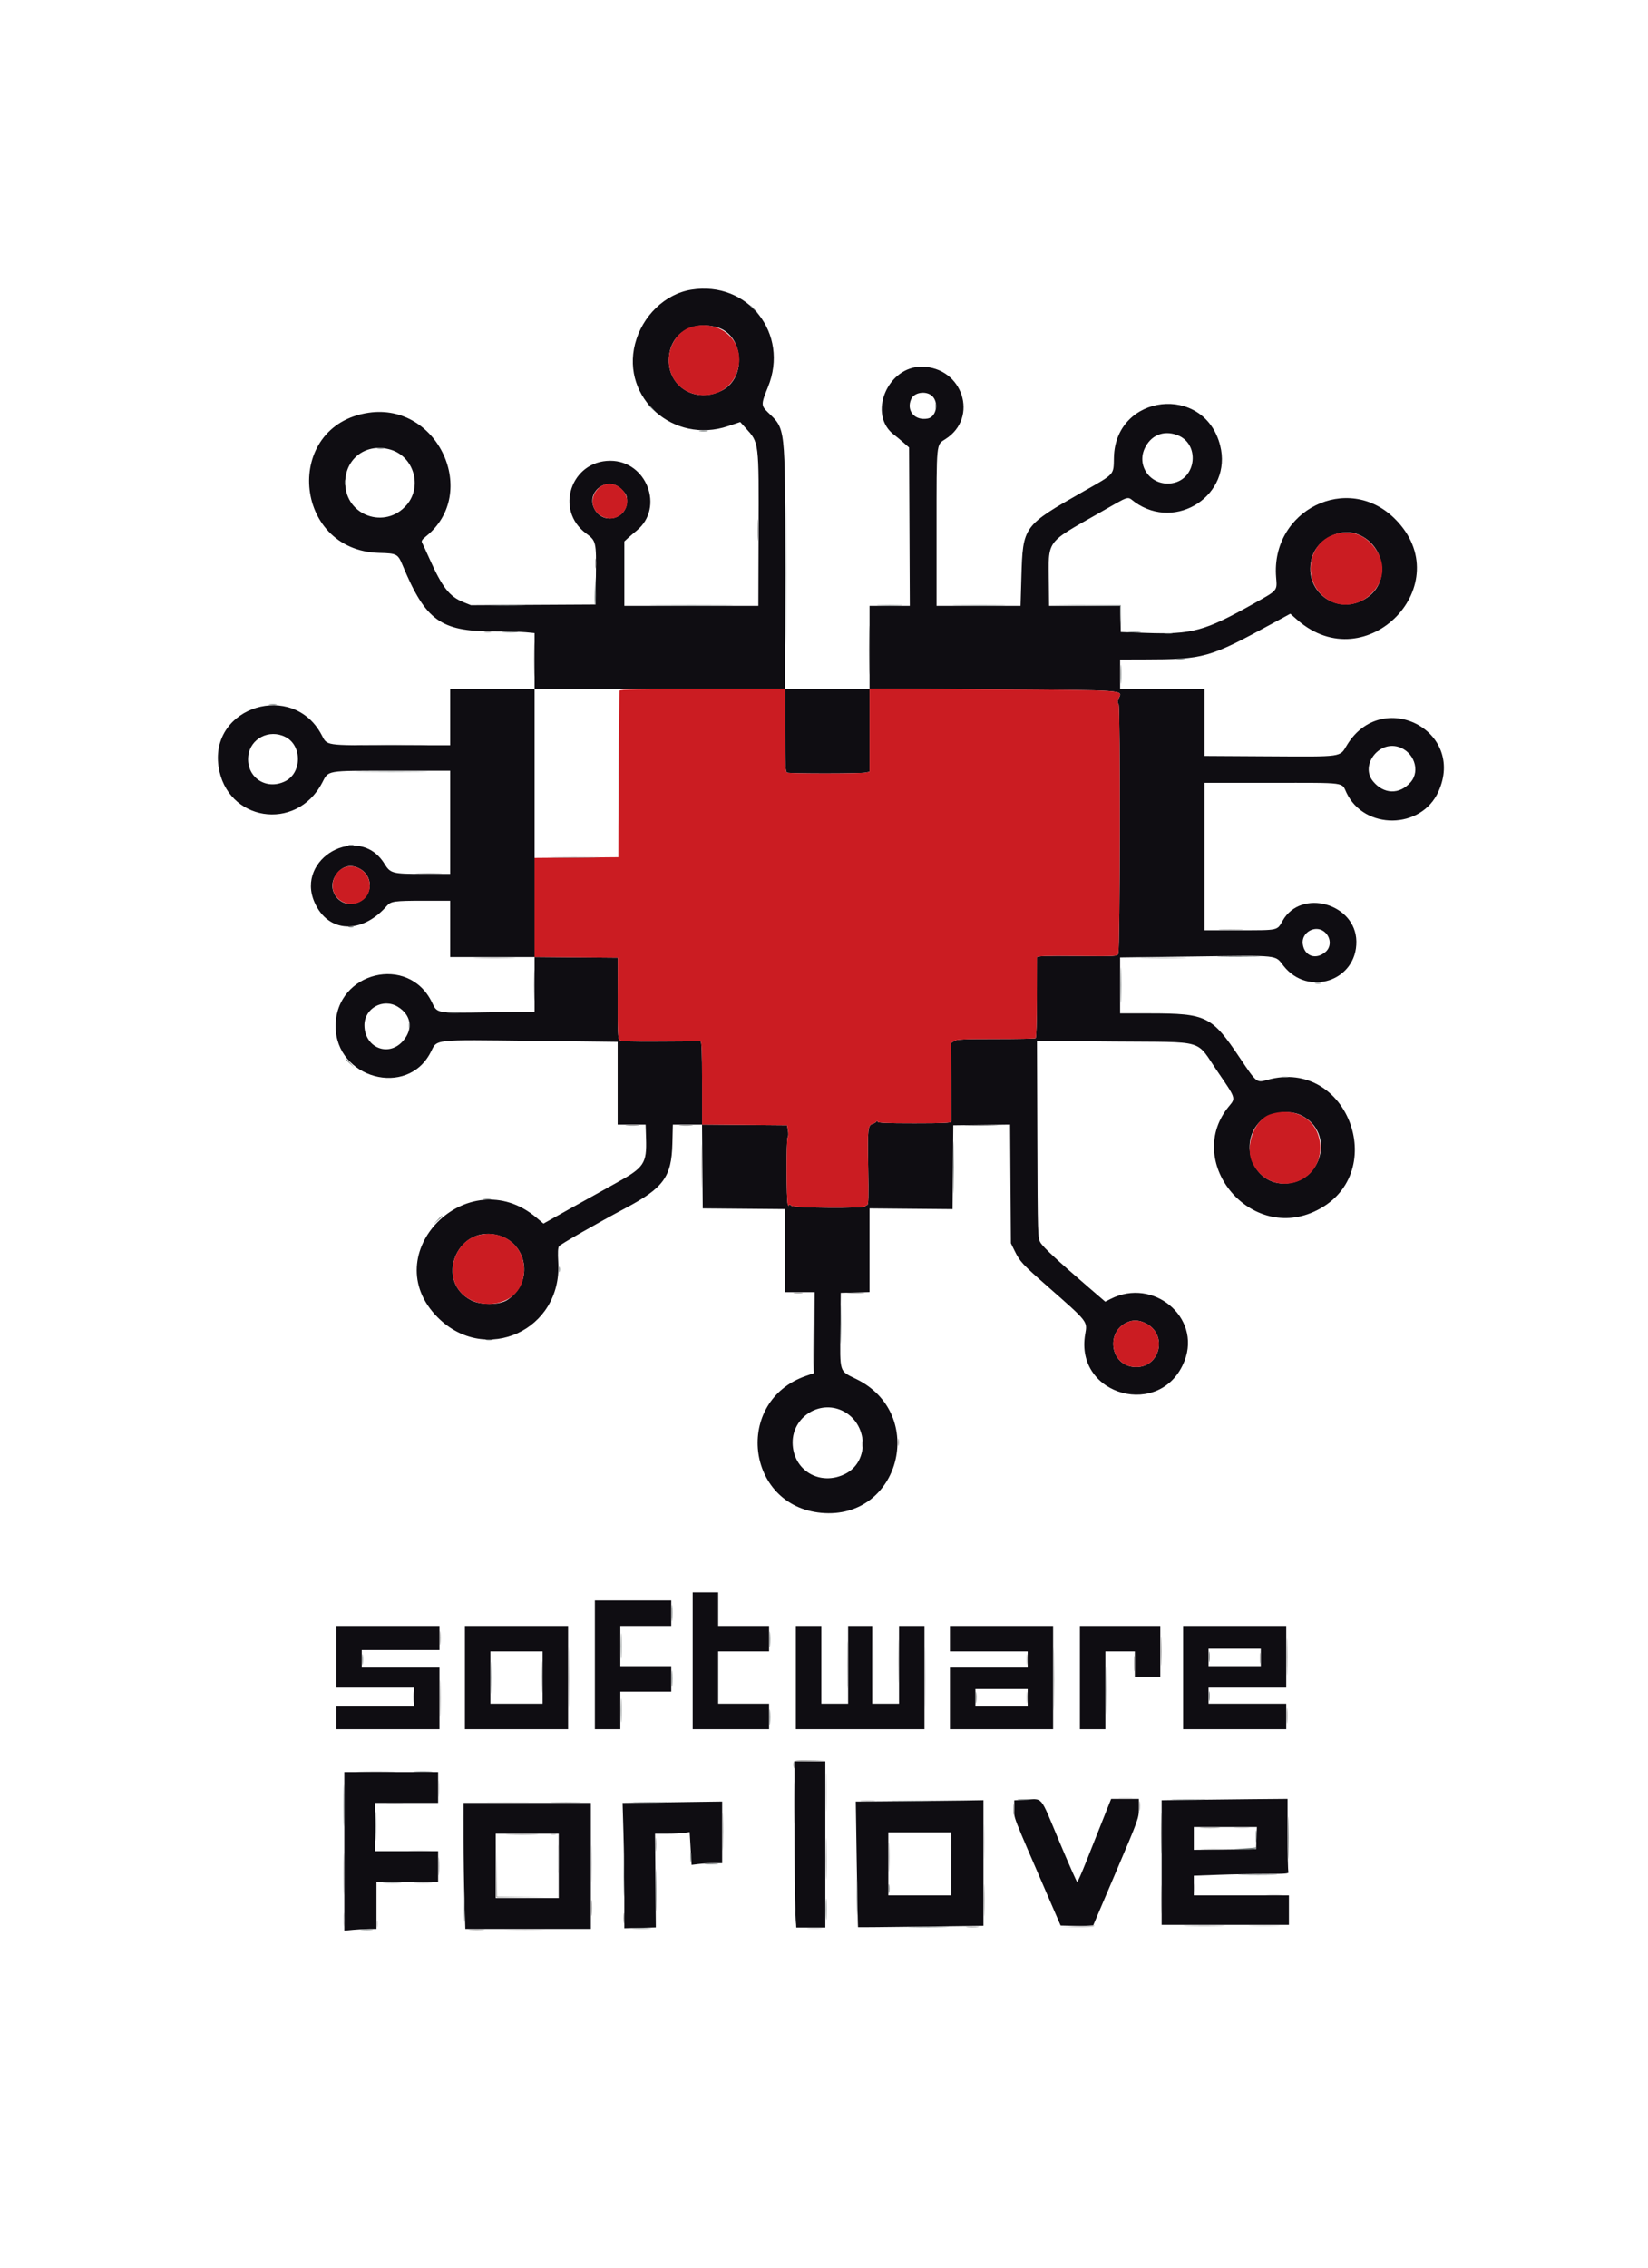 <svg id="svg" version="1.1" xmlns="http://www.w3.org/2000/svg" xmlns:xlink="http://www.w3.org/1999/xlink" width="400" height="550.244" viewBox="0, 0, 400,550.244"><g id="svgg"><path id="path0" d="M167.805 70.281 C 161.424 71.303,155.878 76.645,154.138 83.446 C 150.783 96.564,163.519 107.822,176.700 103.390 L 179.675 102.390 180.941 103.797 C 184.271 107.494,184.192 106.856,184.120 129.512 L 184.065 146.992 167.805 146.992 L 151.545 146.992 151.545 139.172 L 151.545 131.353 152.323 130.636 C 152.750 130.241,153.765 129.368,154.577 128.696 C 161.302 123.126,156.974 111.789,148.123 111.789 C 138.570 111.789,134.589 123.752,142.257 129.417 C 144.694 131.217,144.742 131.424,144.641 139.594 L 144.553 146.665 129.431 146.747 L 114.309 146.829 112.448 146.078 C 109.086 144.719,107.338 142.483,104.269 135.610 C 103.430 133.732,102.611 131.956,102.450 131.664 C 102.223 131.254,102.442 130.902,103.404 130.129 C 116.467 119.631,106.270 97.661,89.482 100.134 C 68.693 103.197,70.999 133.618,92.060 134.143 C 96.308 134.248,96.576 134.390,97.717 137.135 C 103.270 150.496,106.923 153.168,119.638 153.173 C 122.788 153.174,126.354 153.269,127.561 153.383 L 129.756 153.590 129.756 160.372 L 129.756 167.154 119.512 167.154 L 109.268 167.154 109.268 173.984 L 109.268 180.813 94.775 180.813 C 78.541 180.813,79.487 180.959,78.030 178.226 C 71.095 165.214,50.981 171.379,53.036 185.888 C 54.924 199.221,71.865 201.953,78.176 189.943 C 79.812 186.830,78.879 186.992,95.143 186.992 L 109.268 186.992 109.268 199.512 L 109.268 212.033 102.683 212.031 C 95.243 212.030,94.760 211.902,93.304 209.546 C 87.150 199.587,71.601 208.199,76.350 218.935 C 79.647 226.388,87.847 226.755,93.949 219.723 C 94.863 218.669,95.833 218.537,102.623 218.537 L 109.268 218.537 109.268 225.366 L 109.268 232.195 119.512 232.195 L 129.756 232.195 129.756 238.813 L 129.756 245.431 118.646 245.607 C 105.754 245.811,106.132 245.876,104.864 243.222 C 99.216 231.406,81.463 235.751,81.463 248.949 C 81.463 261.646,98.911 266.410,104.556 255.254 C 106.166 252.073,104.735 252.232,129.289 252.519 L 149.919 252.761 149.919 262.803 L 149.919 272.846 153.312 272.846 L 156.705 272.846 156.808 276.169 C 156.999 282.352,156.384 283.250,149.287 287.156 C 146.683 288.588,141.708 291.357,138.231 293.308 L 131.910 296.856 130.264 295.460 C 113.573 281.309,90.830 304.283,106.296 319.672 C 117.884 331.203,136.439 322.713,135.502 306.308 C 135.361 303.835,135.417 302.711,135.701 302.331 C 136.062 301.849,145.033 296.716,151.870 293.079 C 161.060 288.192,163.002 285.517,163.199 277.480 L 163.313 272.846 166.855 272.846 L 170.397 272.846 170.483 283.008 L 170.569 293.171 180.569 293.257 L 190.569 293.343 190.569 303.419 L 190.569 313.496 194.151 313.496 L 197.733 313.496 197.647 323.319 L 197.561 333.142 195.610 333.818 C 178.081 339.894,180.940 365.325,199.344 367.036 C 218.397 368.807,225.152 343.077,207.865 334.585 C 203.635 332.507,203.873 333.249,203.979 322.486 L 204.065 313.659 207.561 313.566 L 211.057 313.474 211.057 303.322 L 211.057 293.171 221.133 293.261 L 231.210 293.351 231.296 283.180 L 231.382 273.008 238.274 272.920 L 245.166 272.833 245.266 287.229 L 245.366 301.626 246.287 303.503 C 247.557 306.090,248.130 306.707,254.278 312.113 C 264.158 320.800,263.949 320.535,263.399 323.693 C 260.778 338.745,282.013 344.399,287.521 330.116 C 291.580 319.589,279.918 309.855,269.572 315.133 L 268.264 315.800 264.132 312.245 C 256.608 305.770,253.215 302.614,252.538 301.463 C 251.883 300.347,251.868 299.871,251.780 276.423 L 251.691 252.520 270.480 252.683 C 293.098 252.879,290.051 251.991,295.528 259.982 C 299.986 266.486,299.957 266.398,298.351 268.321 C 287.306 281.541,303.000 301.148,318.895 293.987 C 337.749 285.492,327.458 256.417,307.573 261.997 C 304.993 262.720,304.998 262.724,300.992 256.748 C 294.112 246.484,292.883 245.873,279.106 245.860 L 271.870 245.854 271.870 239.072 L 271.870 232.291 290.000 232.054 C 310.849 231.781,309.416 231.631,311.518 234.306 C 317.516 241.938,329.382 237.959,329.215 228.372 C 329.056 219.185,315.806 215.480,311.324 223.369 C 309.945 225.794,310.408 225.691,300.913 225.691 L 292.358 225.691 292.358 207.805 L 292.358 189.919 308.591 189.919 C 327.147 189.919,325.565 189.708,326.824 192.346 C 331.158 201.428,344.944 201.269,349.116 192.089 C 355.884 177.199,335.365 166.782,326.902 180.813 C 325.147 183.723,326.081 183.591,308.019 183.490 L 292.358 183.402 292.358 175.278 L 292.358 167.154 282.114 167.154 L 271.870 167.154 271.870 163.577 L 271.870 160.000 277.642 159.989 C 292.342 159.959,293.362 159.672,309.030 151.158 L 313.181 148.902 314.876 150.385 C 331.705 165.106,354.397 141.584,338.543 125.854 C 327.123 114.523,308.410 123.757,309.734 140.070 C 310.001 143.365,310.185 143.148,304.390 146.393 C 292.316 153.155,289.380 153.952,278.049 153.548 L 272.033 153.333 271.939 150.163 L 271.846 146.992 263.240 146.992 L 254.634 146.992 254.577 141.545 C 254.465 130.845,253.711 131.912,266.579 124.580 C 274.607 120.006,273.434 120.373,275.430 121.808 C 285.533 129.066,299.204 119.985,296.144 108.049 C 292.301 93.056,270.734 95.492,270.371 110.961 C 270.269 115.314,270.689 114.841,263.054 119.187 C 248.280 127.596,248.267 127.613,247.906 140.081 L 247.706 146.992 237.511 146.992 L 227.317 146.992 227.317 127.983 C 227.317 107.071,227.229 107.950,229.453 106.543 C 237.665 101.348,233.672 89.067,223.740 88.971 C 215.344 88.889,210.552 100.632,217.003 105.479 C 217.515 105.864,218.546 106.717,219.292 107.375 L 220.650 108.571 220.739 127.781 L 220.828 146.992 215.943 146.992 L 211.057 146.992 211.057 157.073 L 211.057 167.154 200.813 167.154 L 190.569 167.154 190.569 137.590 C 190.569 102.968,190.709 104.219,186.368 100.015 C 184.709 98.409,184.711 98.061,186.398 93.909 C 191.664 80.954,181.536 68.083,167.805 70.281 M174.109 79.420 C 180.523 81.315,181.300 91.638,175.261 94.727 C 168.147 98.365,160.812 92.821,162.602 85.158 C 163.739 80.287,168.689 77.819,174.109 79.420 M226.181 96.017 C 227.947 97.536,227.313 101.140,225.209 101.542 C 222.029 102.150,219.885 99.628,221.175 96.796 C 221.908 95.188,224.710 94.752,226.181 96.017 M285.631 105.512 C 291.375 107.560,290.472 116.341,284.425 117.248 C 279.509 117.985,275.797 113.253,277.821 108.831 C 279.289 105.626,282.328 104.334,285.631 105.512 M94.819 109.096 C 100.454 110.777,102.554 118.010,98.710 122.500 C 93.542 128.538,83.897 125.135,83.791 117.236 C 83.711 111.214,88.952 107.346,94.819 109.096 M150.895 118.738 C 152.018 119.896,152.195 120.276,152.195 121.534 C 152.195 125.857,146.597 127.407,144.404 123.691 C 141.895 119.438,147.456 115.195,150.895 118.738 M329.138 129.479 C 336.041 131.811,337.672 140.960,331.895 144.942 C 324.618 149.956,315.722 143.204,318.575 134.832 C 319.948 130.802,325.191 128.146,329.138 129.479 M190.569 177.201 C 190.569 186.062,190.630 187.271,191.084 187.445 C 191.763 187.706,208.733 187.700,210.041 187.439 L 211.057 187.236 211.057 177.142 L 211.057 167.048 240.991 167.256 C 274.097 167.485,272.401 167.364,271.540 169.443 C 271.237 170.175,271.231 170.516,271.517 170.860 C 271.947 171.380,271.866 230.239,271.433 231.382 C 271.193 232.015,270.930 232.030,261.447 231.942 C 253.713 231.870,251.705 231.937,251.696 232.267 C 251.690 232.496,251.682 236.960,251.678 242.187 C 251.674 247.956,251.548 251.767,251.357 251.885 C 251.184 251.992,246.838 252.077,241.700 252.073 C 233.969 252.068,232.230 252.150,231.617 252.551 L 230.876 253.035 230.895 262.371 C 230.905 267.506,230.909 271.890,230.904 272.114 C 230.896 272.429,228.884 272.520,221.951 272.520 C 215.016 272.520,213.007 272.429,213.003 272.114 C 213.000 271.828,212.927 271.815,212.759 272.070 C 212.628 272.269,212.227 272.524,211.869 272.635 C 210.636 273.019,210.564 273.688,210.732 283.171 C 210.859 290.391,210.807 292.358,210.488 292.358 C 210.264 292.358,210.081 292.483,210.081 292.637 C 210.081 293.220,192.662 293.103,192.075 292.516 C 191.681 292.122,191.539 292.097,191.522 292.416 C 191.509 292.652,191.373 292.553,191.220 292.195 C 190.844 291.321,190.816 276.310,191.189 275.919 C 191.351 275.749,191.385 275.024,191.265 274.309 L 191.046 273.008 180.726 272.922 L 170.407 272.836 170.407 262.760 C 170.407 254.935,170.316 252.674,170.000 252.645 C 169.776 252.624,165.381 252.638,160.233 252.676 C 153.179 252.728,150.753 252.646,150.387 252.342 C 149.975 251.999,149.905 250.459,149.929 242.148 L 149.956 232.358 139.856 232.272 L 129.756 232.186 129.756 199.670 L 129.756 167.154 160.163 167.154 L 190.569 167.154 190.569 177.201 M69.260 178.781 C 73.378 180.853,73.322 187.552,69.170 189.562 C 64.496 191.825,59.667 188.462,60.271 183.363 C 60.769 179.157,65.358 176.818,69.260 178.781 M339.289 181.161 C 343.149 182.233,344.844 186.968,342.375 189.780 C 339.685 192.843,335.829 192.728,333.224 189.505 C 330.186 185.747,334.489 179.828,339.289 181.161 M87.044 210.616 C 90.690 212.346,90.650 217.277,86.977 218.902 C 82.765 220.765,78.910 216.043,81.541 212.246 C 82.962 210.195,84.930 209.612,87.044 210.616 M321.396 226.021 C 323.042 227.316,323.208 229.661,321.745 230.934 C 319.411 232.963,316.595 231.993,316.197 229.020 C 315.825 226.249,319.206 224.299,321.396 226.021 M96.554 244.254 C 99.839 246.257,100.348 249.667,97.795 252.574 C 94.283 256.575,88.455 254.167,88.455 248.715 C 88.455 244.604,93.011 242.095,96.554 244.254 M315.867 270.606 C 324.122 274.749,320.890 287.184,311.568 287.147 C 304.057 287.118,300.449 277.311,305.975 271.947 C 308.173 269.815,312.989 269.161,315.867 270.606 M120.390 299.555 C 128.037 301.187,129.748 311.087,123.128 315.387 C 121.219 316.628,116.731 316.667,114.377 315.464 C 105.587 310.973,110.686 297.483,120.390 299.555 M277.886 320.942 C 283.740 323.652,281.539 332.250,275.147 331.636 C 269.438 331.088,268.327 323.097,273.639 320.784 C 275.017 320.184,276.357 320.234,277.886 320.942 M204.390 342.229 C 210.703 345.175,211.188 354.528,205.184 357.571 C 199.055 360.677,192.409 356.734,192.386 349.977 C 192.365 343.815,198.837 339.637,204.390 342.229 M168.130 402.927 L 168.130 419.512 177.398 419.512 L 186.667 419.512 186.667 416.423 L 186.667 413.333 180.488 413.333 L 174.309 413.333 174.309 406.992 L 174.309 400.650 180.488 400.650 L 186.667 400.650 186.667 397.561 L 186.667 394.472 180.488 394.472 L 174.309 394.472 174.309 390.407 L 174.309 386.341 171.220 386.341 L 168.130 386.341 168.130 402.927 M144.390 403.902 L 144.390 419.512 147.480 419.512 L 150.569 419.512 150.569 414.959 L 150.569 410.407 156.748 410.407 L 162.927 410.407 162.927 407.317 L 162.927 404.228 156.748 404.228 L 150.569 404.228 150.569 399.350 L 150.569 394.472 156.748 394.472 L 162.927 394.472 162.927 391.382 L 162.927 388.293 153.659 388.293 L 144.390 388.293 144.390 403.902 M81.626 401.951 L 81.626 409.431 91.057 409.431 L 100.488 409.431 100.488 411.707 L 100.488 413.984 91.057 413.984 L 81.626 413.984 81.626 416.748 L 81.626 419.512 94.146 419.512 L 106.667 419.512 106.667 412.033 L 106.667 404.553 97.236 404.553 L 87.805 404.553 87.805 402.439 L 87.805 400.325 97.236 400.325 L 106.667 400.325 106.667 397.398 L 106.667 394.472 94.146 394.472 L 81.626 394.472 81.626 401.951 M112.846 406.992 L 112.846 419.512 125.366 419.512 L 137.886 419.512 137.886 406.992 L 137.886 394.472 125.366 394.472 L 112.846 394.472 112.846 406.992 M193.171 406.992 L 193.171 419.512 208.780 419.512 L 224.390 419.512 224.390 406.992 L 224.390 394.472 221.301 394.472 L 218.211 394.472 218.211 403.902 L 218.211 413.333 214.959 413.333 L 211.707 413.333 211.707 403.902 L 211.707 394.472 208.780 394.472 L 205.854 394.472 205.854 403.902 L 205.854 413.333 202.602 413.333 L 199.350 413.333 199.350 403.902 L 199.350 394.472 196.260 394.472 L 193.171 394.472 193.171 406.992 M230.569 397.561 L 230.569 400.650 240.000 400.650 L 249.431 400.650 249.431 402.602 L 249.431 404.553 240.000 404.553 L 230.569 404.553 230.569 412.033 L 230.569 419.512 243.089 419.512 L 255.610 419.512 255.610 406.992 L 255.610 394.472 243.089 394.472 L 230.569 394.472 230.569 397.561 M262.114 406.992 L 262.114 419.512 265.203 419.512 L 268.293 419.512 268.293 410.081 L 268.293 400.650 271.870 400.650 L 275.447 400.650 275.447 403.740 L 275.447 406.829 278.537 406.829 L 281.626 406.829 281.626 400.650 L 281.626 394.472 271.870 394.472 L 262.114 394.472 262.114 406.992 M287.154 406.992 L 287.154 419.512 299.675 419.512 L 312.195 419.512 312.195 416.423 L 312.195 413.333 302.764 413.333 L 293.333 413.333 293.333 411.382 L 293.333 409.431 302.764 409.431 L 312.195 409.431 312.195 401.951 L 312.195 394.472 299.675 394.472 L 287.154 394.472 287.154 406.992 M306.016 402.114 L 306.016 404.228 299.675 404.228 L 293.333 404.228 293.333 402.114 L 293.333 400.000 299.675 400.000 L 306.016 400.000 306.016 402.114 M131.707 406.992 L 131.707 413.333 125.366 413.333 L 119.024 413.333 119.024 406.992 L 119.024 400.650 125.366 400.650 L 131.707 400.650 131.707 406.992 M249.431 411.870 L 249.431 413.984 243.089 413.984 L 236.748 413.984 236.748 411.870 L 236.748 409.756 243.089 409.756 L 249.431 409.756 249.431 411.870 M192.847 443.333 C 192.848 452.142,192.943 461.215,193.060 463.496 L 193.271 467.642 196.798 467.642 L 200.325 467.642 200.325 447.480 L 200.325 427.317 196.585 427.317 L 192.846 427.317 192.847 443.333 M83.577 449.153 L 83.577 468.387 85.772 468.179 C 86.980 468.065,88.736 467.971,89.675 467.970 L 91.382 467.967 91.382 462.276 L 91.382 456.585 98.862 456.585 L 106.341 456.585 106.341 452.846 L 106.341 449.106 98.699 449.106 L 91.057 449.106 91.057 443.252 L 91.057 437.398 98.699 437.398 L 106.341 437.398 106.341 433.659 L 106.341 429.919 94.959 429.919 L 83.577 429.919 83.577 449.153 M248.537 436.657 L 246.179 436.776 246.178 438.957 C 246.177 441.339,245.442 439.446,254.406 460.163 L 257.431 467.154 261.338 467.245 L 265.245 467.336 270.834 454.232 C 276.346 441.307,276.423 441.095,276.423 438.775 L 276.423 436.423 273.059 436.423 L 269.696 436.423 267.658 441.545 C 266.537 444.362,264.734 448.898,263.650 451.626 C 262.566 454.354,261.579 456.585,261.456 456.585 C 261.332 456.585,259.343 452.085,257.036 446.585 C 252.259 435.200,253.300 436.416,248.537 436.657 M288.537 436.666 L 281.951 436.761 281.951 451.877 L 281.951 466.992 297.398 466.992 L 312.846 466.992 312.846 463.415 L 312.846 459.837 301.301 459.837 L 289.756 459.837 289.756 457.450 L 289.756 455.062 295.662 454.848 C 298.910 454.730,304.121 454.634,307.241 454.634 C 312.281 454.634,312.893 454.577,312.718 454.120 C 312.609 453.837,312.520 449.739,312.520 445.014 L 312.520 436.423 303.821 436.497 C 299.037 436.538,292.159 436.614,288.537 436.666 M218.736 436.992 L 207.715 437.082 207.954 452.281 C 208.086 460.640,208.221 467.510,208.256 467.547 C 208.290 467.583,215.154 467.523,223.509 467.413 L 238.699 467.212 238.699 451.980 L 238.699 436.748 234.228 436.825 C 231.768 436.867,224.797 436.942,218.736 436.992 M157.753 437.317 L 151.116 437.412 151.330 444.775 C 151.448 448.824,151.544 455.663,151.544 459.971 L 151.543 467.805 155.365 467.706 L 159.187 467.607 159.090 456.243 L 158.993 444.878 162.017 444.874 C 163.680 444.873,165.570 444.783,166.216 444.676 L 167.392 444.482 167.629 448.461 L 167.867 452.441 169.543 452.240 C 170.465 452.129,172.134 452.037,173.252 452.035 L 175.285 452.033 175.285 444.553 L 175.285 437.073 169.837 437.147 C 166.841 437.188,161.404 437.264,157.753 437.317 M112.520 445.801 C 112.520 450.423,112.617 457.301,112.735 461.086 L 112.949 467.967 128.182 467.967 L 143.415 467.967 143.415 452.683 L 143.415 437.398 127.967 437.398 L 112.520 437.398 112.520 445.801 M304.973 445.935 L 304.878 448.618 297.317 448.705 L 289.756 448.792 289.756 446.022 L 289.756 443.252 297.412 443.252 L 305.067 443.252 304.973 445.935 M230.894 452.195 L 230.894 459.837 223.252 459.837 L 215.610 459.837 215.610 452.195 L 215.610 444.553 223.252 444.553 L 230.894 444.553 230.894 452.195 M135.610 452.683 L 135.610 460.488 127.967 460.488 L 120.325 460.488 120.325 452.683 L 120.325 444.878 127.967 444.878 L 135.610 444.878 135.610 452.683 " stroke="none" fill="#0f0d12" fill-rule="evenodd"></path><path id="path1" d="M167.754 79.341 C 164.259 80.397,161.899 84.406,162.380 88.469 C 163.510 98.011,177.266 98.501,179.245 89.069 C 180.626 82.485,174.504 77.302,167.754 79.341 M145.828 118.012 C 145.277 118.348,144.582 119.137,144.283 119.767 C 142.069 124.432,148.499 128.180,151.496 123.970 C 154.042 120.395,149.591 115.717,145.828 118.012 M323.761 129.700 C 317.611 131.741,316.084 140.199,321.072 144.589 C 328.241 150.900,339.221 142.002,334.309 133.862 C 331.866 129.812,328.009 128.291,323.761 129.700 M150.396 167.561 C 150.312 167.785,150.207 176.967,150.162 187.967 L 150.081 207.967 139.919 208.053 L 129.756 208.139 129.756 220.163 L 129.756 232.186 139.856 232.272 L 149.956 232.358 149.929 242.148 C 149.905 250.459,149.975 251.999,150.387 252.342 C 150.753 252.646,153.179 252.728,160.233 252.676 C 165.381 252.638,169.776 252.624,170.000 252.645 C 170.316 252.674,170.407 254.935,170.407 262.760 L 170.407 272.836 180.726 272.922 L 191.046 273.008 191.265 274.309 C 191.385 275.024,191.351 275.749,191.189 275.919 C 190.816 276.310,190.844 291.321,191.220 292.195 C 191.373 292.553,191.509 292.652,191.522 292.416 C 191.539 292.097,191.681 292.122,192.075 292.516 C 192.662 293.103,210.081 293.220,210.081 292.637 C 210.081 292.483,210.264 292.358,210.488 292.358 C 210.807 292.358,210.859 290.391,210.732 283.171 C 210.564 273.688,210.636 273.019,211.869 272.635 C 212.227 272.524,212.628 272.269,212.759 272.070 C 212.927 271.815,213.000 271.828,213.003 272.114 C 213.007 272.429,215.016 272.520,221.951 272.520 C 228.884 272.520,230.896 272.429,230.904 272.114 C 230.909 271.890,230.905 267.506,230.895 262.371 L 230.876 253.035 231.617 252.551 C 232.230 252.150,233.969 252.068,241.700 252.073 C 246.838 252.077,251.184 251.992,251.357 251.885 C 251.548 251.767,251.674 247.956,251.678 242.187 C 251.682 236.960,251.690 232.496,251.696 232.267 C 251.705 231.937,253.713 231.870,261.447 231.942 C 270.930 232.030,271.193 232.015,271.433 231.382 C 271.866 230.239,271.947 171.380,271.517 170.860 C 271.231 170.516,271.237 170.175,271.540 169.443 C 272.401 167.364,274.097 167.485,240.991 167.256 L 211.057 167.048 211.057 177.142 L 211.057 187.236 210.041 187.439 C 208.733 187.700,191.763 187.706,191.084 187.445 C 190.630 187.271,190.569 186.062,190.569 177.201 L 190.569 167.154 170.559 167.154 C 154.849 167.154,150.516 167.242,150.396 167.561 M83.411 210.533 C 81.041 211.566,79.966 214.913,81.307 217.082 C 83.711 220.973,89.756 219.414,89.756 214.903 C 89.756 211.573,86.373 209.243,83.411 210.533 M308.361 270.328 C 304.394 271.599,302.007 278.243,304.067 282.281 C 308.319 290.614,320.486 287.711,320.443 278.374 C 320.413 272.015,314.788 268.269,308.361 270.328 M115.775 299.765 C 111.437 301.040,108.770 306.474,110.298 310.927 C 112.820 318.278,124.760 318.124,126.834 310.714 C 128.818 303.627,122.823 297.692,115.775 299.765 M273.639 320.784 C 268.327 323.097,269.438 331.088,275.147 331.636 C 281.539 332.250,283.740 323.652,277.886 320.942 C 276.357 320.234,275.017 320.184,273.639 320.784 " stroke="none" fill="#cb1c22" fill-rule="evenodd"></path><path id="path2" d="M0.000 275.122 L 0.000 550.244 200.000 550.244 L 400.000 550.244 400.000 275.122 L 400.000 0.000 200.000 0.000 L 0.000 0.000 0.000 275.122 M174.675 70.283 C 185.017 72.501,190.843 83.552,186.808 93.295 C 184.683 98.426,184.699 97.950,186.581 99.940 C 190.974 104.584,190.882 103.768,190.889 138.293 L 190.894 167.154 200.813 167.154 L 210.732 167.154 210.732 156.911 L 210.732 146.667 215.772 146.667 L 220.813 146.667 220.813 128.395 C 220.813 108.268,220.814 108.275,218.747 106.992 C 210.286 101.742,213.766 88.814,223.646 88.788 C 229.866 88.771,233.341 92.044,233.743 98.298 C 233.996 102.238,233.027 104.065,228.938 107.351 L 227.480 108.522 227.391 127.595 L 227.302 146.667 237.553 146.667 L 247.805 146.667 247.807 140.732 C 247.812 129.709,249.070 126.870,255.557 123.243 C 270.243 115.031,270.373 114.933,270.113 112.346 C 269.535 106.615,272.408 101.569,277.665 99.078 C 282.523 96.776,290.102 98.119,293.015 101.797 C 293.579 102.510,294.173 103.011,294.334 102.911 C 294.495 102.812,294.545 102.943,294.446 103.202 C 294.346 103.462,294.417 103.768,294.603 103.883 C 296.363 104.971,297.170 112.133,295.942 115.772 C 293.142 124.070,282.958 127.194,275.400 122.074 L 273.659 120.895 271.707 121.955 C 261.514 127.496,255.810 131.169,255.553 132.358 C 255.495 132.626,255.301 132.950,255.122 133.077 C 254.929 133.214,254.754 136.032,254.691 139.988 L 254.586 146.667 263.391 146.667 L 272.195 146.667 272.195 149.873 L 272.195 153.079 279.106 153.305 C 288.247 153.603,292.450 152.753,298.494 149.384 C 299.680 148.723,302.480 147.176,304.715 145.946 C 310.082 142.994,309.705 143.530,309.634 138.963 C 309.486 129.496,314.483 122.972,323.323 121.092 C 336.584 118.271,348.184 132.450,342.598 144.652 C 342.155 145.619,341.889 146.578,342.006 146.783 C 342.122 146.987,342.096 147.044,341.947 146.908 C 341.797 146.772,341.444 147.008,341.163 147.431 C 335.236 156.332,323.708 157.887,315.202 150.932 C 312.755 148.931,313.902 148.755,307.778 152.067 C 293.193 159.951,293.765 159.778,281.707 159.935 L 272.195 160.059 272.195 163.607 L 272.195 167.154 282.276 167.154 L 292.358 167.154 292.358 175.285 L 292.358 183.415 308.211 183.410 C 326.011 183.404,325.229 183.508,326.504 180.979 C 332.522 169.037,350.402 173.174,350.387 186.504 C 350.372 199.957,333.166 204.376,326.704 192.588 C 325.115 189.689,326.773 189.928,308.211 189.923 L 292.358 189.919 292.358 207.642 L 292.358 225.366 298.293 225.446 C 309.517 225.598,309.118 225.621,310.056 224.740 C 310.517 224.306,310.894 223.815,310.894 223.649 C 310.894 221.778,315.456 219.086,318.922 218.911 C 321.401 218.786,325.559 220.226,325.994 221.360 C 326.093 221.619,326.344 221.725,326.552 221.596 C 326.769 221.462,326.843 221.504,326.725 221.695 C 326.612 221.878,326.824 222.303,327.197 222.639 C 329.262 224.507,329.994 228.760,328.797 231.931 C 326.140 238.966,316.732 240.939,312.143 235.423 C 311.546 234.706,310.642 233.662,310.135 233.104 L 309.214 232.090 296.505 232.305 C 289.515 232.424,281.186 232.520,277.996 232.520 L 272.195 232.520 272.195 239.164 L 272.195 245.807 281.057 245.921 C 292.444 246.067,294.064 246.654,298.063 252.086 C 298.818 253.112,299.550 253.849,299.689 253.724 C 299.828 253.598,299.840 253.674,299.715 253.891 C 299.585 254.116,300.166 255.233,301.068 256.492 C 301.937 257.706,303.076 259.399,303.600 260.254 C 304.716 262.076,305.468 262.358,307.574 261.746 C 326.141 256.350,337.624 283.037,321.074 293.121 C 305.202 302.793,286.988 283.808,297.716 268.774 C 298.525 267.640,299.187 266.480,299.187 266.195 C 299.187 265.414,297.530 263.070,297.146 263.308 C 296.961 263.422,296.904 263.363,297.019 263.177 C 297.301 262.720,291.942 254.846,290.790 254.026 C 288.979 252.735,287.690 252.659,269.431 252.754 L 251.870 252.846 251.870 276.098 C 251.870 294.342,251.961 299.606,252.292 300.541 C 252.869 302.166,254.990 304.163,267.719 315.057 C 268.225 315.490,268.496 315.442,270.321 314.599 C 283.128 308.684,294.593 325.004,284.680 335.040 C 276.400 343.423,263.266 337.297,263.245 325.041 C 263.236 320.061,263.458 320.523,259.350 316.913 C 257.561 315.341,255.146 313.214,253.984 312.187 C 252.821 311.160,251.200 309.754,250.382 309.062 C 248.624 307.578,246.944 305.476,246.026 303.614 C 245.397 302.340,245.361 301.586,245.272 287.724 L 245.178 273.171 238.361 273.171 L 231.545 273.171 231.545 283.252 L 231.545 293.333 221.301 293.333 L 211.057 293.333 211.057 303.577 L 211.057 313.821 207.642 313.821 L 204.228 313.821 204.228 323.066 L 204.228 332.311 205.085 332.985 C 205.556 333.355,206.105 333.659,206.304 333.659 C 210.205 333.662,216.566 340.742,217.770 346.422 C 220.989 361.604,202.958 373.497,190.859 364.174 C 190.213 363.677,189.567 363.375,189.424 363.505 C 189.281 363.634,189.262 363.569,189.382 363.359 C 189.502 363.150,189.258 362.710,188.839 362.381 C 185.143 359.473,182.836 351.608,184.036 346.009 C 185.264 340.286,189.752 335.421,195.447 333.641 L 197.236 333.082 197.322 323.451 L 197.408 313.821 193.989 313.821 L 190.569 313.821 190.569 303.577 L 190.569 293.333 180.325 293.333 L 170.081 293.333 170.081 283.252 L 170.081 273.171 166.625 273.171 L 163.168 273.171 163.386 276.341 C 163.918 284.067,161.362 288.180,153.333 292.518 C 138.897 300.316,135.066 302.702,135.436 303.667 C 137.167 308.175,134.986 315.763,130.740 320.009 C 116.995 333.754,94.358 317.465,103.108 300.125 C 108.047 290.337,122.215 287.640,130.097 294.988 C 132.055 296.813,131.710 296.813,134.806 294.991 C 136.355 294.079,137.675 293.333,137.740 293.333 C 137.805 293.333,138.578 292.909,139.458 292.390 C 140.337 291.871,141.917 290.973,142.968 290.394 C 144.018 289.815,145.537 288.976,146.341 288.531 C 147.146 288.085,149.122 286.993,150.732 286.103 C 155.995 283.195,156.730 282.041,156.741 276.667 L 156.748 273.171 153.333 273.171 L 149.919 273.171 149.919 262.920 L 149.919 252.669 128.327 252.757 C 103.849 252.857,106.086 252.588,104.547 255.623 C 100.963 262.690,90.151 263.727,84.435 257.553 C 78.512 251.156,80.963 240.203,89.025 237.035 C 93.005 235.471,99.483 236.379,101.864 238.834 C 103.636 240.661,104.642 241.945,105.017 242.859 C 105.258 243.447,105.739 244.289,106.085 244.729 L 106.714 245.528 118.072 245.528 L 129.431 245.528 129.431 239.024 L 129.431 232.520 119.350 232.520 L 109.268 232.520 109.268 225.505 L 109.268 218.490 102.244 218.595 L 95.220 218.699 93.057 221.036 C 86.220 228.422,75.447 224.690,75.447 214.936 C 75.447 206.641,86.734 201.325,91.683 207.288 C 91.916 207.568,92.273 207.703,92.476 207.587 C 92.679 207.470,92.744 207.489,92.619 207.627 C 92.244 208.043,94.969 211.372,95.870 211.598 C 96.880 211.852,97.354 211.862,103.984 211.776 L 109.268 211.707 109.268 199.512 L 109.268 187.317 94.938 187.317 C 78.712 187.317,79.760 187.138,78.290 190.161 C 71.747 203.615,51.774 198.082,52.764 183.089 C 53.635 169.903,72.356 166.195,78.213 178.049 C 79.530 180.714,78.021 180.488,94.522 180.488 L 109.268 180.488 109.268 173.821 L 109.268 167.154 119.350 167.154 L 129.431 167.154 129.431 160.376 L 129.431 153.599 120.894 153.398 C 111.701 153.183,110.147 152.941,107.317 151.282 C 106.512 150.810,105.744 150.457,105.610 150.497 C 105.476 150.537,105.391 150.459,105.421 150.325 C 105.452 150.191,104.757 149.331,103.877 148.413 C 101.843 146.293,100.576 144.171,98.553 139.501 C 96.274 134.235,96.360 134.309,92.451 134.309 C 84.909 134.309,79.529 130.995,76.384 124.414 C 69.190 109.358,85.716 93.941,100.565 101.856 C 111.013 107.425,112.525 123.170,103.308 130.421 C 102.323 131.195,102.229 130.835,104.902 136.483 C 109.774 146.776,109.506 146.667,129.791 146.667 L 144.341 146.667 144.449 140.081 C 144.591 131.409,144.647 131.593,140.942 128.620 C 134.253 123.251,139.151 111.729,148.130 111.712 C 158.600 111.693,161.658 123.851,152.841 130.441 L 151.707 131.289 151.609 138.978 L 151.511 146.667 167.741 146.667 L 183.970 146.667 183.936 127.886 L 183.902 109.106 183.005 107.278 C 182.511 106.272,181.525 104.789,180.814 103.980 L 179.521 102.511 177.586 103.293 C 163.585 108.948,149.494 95.781,154.392 81.619 C 157.274 73.287,165.983 68.419,174.675 70.283 M223.089 95.514 C 219.788 96.721,220.721 101.458,224.261 101.462 C 227.296 101.466,228.007 97.125,225.190 95.788 C 224.069 95.256,223.868 95.230,223.089 95.514 M281.772 105.468 C 279.223 106.459,277.390 108.881,277.406 111.241 C 277.418 113.191,279.008 115.990,280.126 116.031 C 280.285 116.037,280.528 116.224,280.665 116.447 C 281.498 117.794,286.249 117.007,287.775 115.269 C 291.609 110.903,287.030 103.427,281.772 105.468 M89.053 109.455 C 83.252 111.241,82.210 120.327,87.391 123.946 C 93.849 128.457,102.664 121.788,100.024 114.390 C 99.452 112.788,97.939 110.824,97.490 111.101 C 97.276 111.233,97.229 111.169,97.370 110.940 C 98.206 109.587,92.142 108.504,89.053 109.455 M129.756 187.480 L 129.756 207.805 139.837 207.805 L 149.919 207.805 149.919 187.480 L 149.919 167.154 139.837 167.154 L 129.756 167.154 129.756 187.480 M63.902 178.683 C 60.807 179.822,59.410 184.196,61.160 187.273 C 64.079 192.405,72.181 190.166,72.181 184.228 C 72.181 180.035,67.944 177.197,63.902 178.683 M335.773 181.651 C 332.941 183.127,331.618 186.244,332.829 188.586 C 334.999 192.783,340.919 192.822,342.951 188.653 C 344.930 184.592,339.776 179.564,335.773 181.651 M318.211 225.743 C 315.277 227.357,316.222 231.870,319.494 231.870 C 320.732 231.870,322.602 229.977,322.602 228.723 C 322.602 226.548,319.982 224.770,318.211 225.743 M91.870 244.051 C 87.595 245.611,87.368 251.114,91.468 253.801 C 93.786 255.320,97.484 253.807,98.745 250.823 C 100.511 246.645,96.254 242.452,91.870 244.051 M197.886 342.227 C 193.099 344.457,191.249 349.414,193.511 353.945 C 196.301 359.531,204.447 360.005,207.959 354.786 C 212.360 348.245,204.910 338.955,197.886 342.227 M174.309 390.407 L 174.309 394.472 180.650 394.472 L 186.992 394.472 186.992 397.561 L 186.992 400.650 180.650 400.650 L 174.309 400.650 174.309 406.992 L 174.309 413.333 180.650 413.333 L 186.992 413.333 186.992 416.423 L 186.992 419.512 177.561 419.512 L 168.130 419.512 168.130 402.927 L 168.130 386.341 171.220 386.341 L 174.309 386.341 174.309 390.407 M163.252 391.382 L 163.252 394.472 157.073 394.472 L 150.894 394.472 150.894 399.350 L 150.894 404.228 157.073 404.228 L 163.252 404.228 163.252 407.317 L 163.252 410.407 157.073 410.407 L 150.894 410.407 150.894 414.959 L 150.894 419.512 147.642 419.512 L 144.390 419.512 144.390 403.902 L 144.390 388.293 153.821 388.293 L 163.252 388.293 163.252 391.382 M106.992 397.398 L 106.992 400.325 97.561 400.325 L 88.130 400.325 88.130 402.439 L 88.130 404.553 97.561 404.553 L 106.992 404.553 106.992 412.033 L 106.992 419.512 94.333 419.512 L 81.674 419.512 81.569 416.747 L 81.463 413.982 90.813 413.983 L 100.163 413.984 100.163 411.707 L 100.163 409.431 90.894 409.431 L 81.626 409.431 81.626 401.951 L 81.626 394.472 94.309 394.472 L 106.992 394.472 106.992 397.398 M138.211 406.992 L 138.211 419.512 125.528 419.512 L 112.846 419.512 112.846 406.992 L 112.846 394.472 125.528 394.472 L 138.211 394.472 138.211 406.992 M199.426 403.821 L 199.512 413.171 202.520 413.264 L 205.528 413.358 205.528 403.915 L 205.528 394.472 208.780 394.472 L 212.033 394.472 212.033 403.902 L 212.033 413.333 214.959 413.333 L 217.886 413.333 217.886 403.902 L 217.886 394.472 221.301 394.472 L 224.715 394.472 224.715 406.992 L 224.715 419.512 208.943 419.512 L 193.171 419.512 193.171 406.992 L 193.171 394.472 196.255 394.472 L 199.340 394.472 199.426 403.821 M255.935 406.992 L 255.935 419.512 243.252 419.512 L 230.569 419.512 230.569 412.033 L 230.569 404.553 239.837 404.553 L 249.106 404.553 249.106 402.602 L 249.106 400.650 239.837 400.650 L 230.569 400.650 230.569 397.561 L 230.569 394.472 243.252 394.472 L 255.935 394.472 255.935 406.992 M281.951 400.650 L 281.951 406.829 278.537 406.829 L 275.122 406.829 275.122 403.740 L 275.122 400.650 271.870 400.650 L 268.618 400.650 268.618 410.081 L 268.618 419.512 265.366 419.512 L 262.114 419.512 262.114 406.992 L 262.114 394.472 272.033 394.472 L 281.951 394.472 281.951 400.650 M312.520 401.951 L 312.520 409.431 303.089 409.431 L 293.659 409.431 293.659 411.382 L 293.659 413.333 303.089 413.333 L 312.520 413.333 312.520 416.423 L 312.520 419.512 299.837 419.512 L 287.154 419.512 287.154 406.992 L 287.154 394.472 299.837 394.472 L 312.520 394.472 312.520 401.951 M293.659 402.114 L 293.659 404.228 299.675 404.228 L 305.691 404.228 305.691 402.114 L 305.691 400.000 299.675 400.000 L 293.659 400.000 293.659 402.114 M119.350 406.992 L 119.350 413.333 125.366 413.333 L 131.382 413.333 131.382 406.992 L 131.382 400.650 125.366 400.650 L 119.350 400.650 119.350 406.992 M237.073 411.870 L 237.073 413.984 243.089 413.984 L 249.106 413.984 249.106 411.870 L 249.106 409.756 243.089 409.756 L 237.073 409.756 237.073 411.870 M200.572 447.561 L 200.655 467.967 196.750 467.967 L 192.846 467.967 192.845 461.382 C 192.845 457.760,192.748 448.536,192.629 440.884 L 192.414 426.971 196.451 427.063 L 200.488 427.154 200.572 447.561 M106.667 433.445 L 106.667 437.297 101.737 437.510 C 99.026 437.628,95.587 437.724,94.095 437.724 L 91.382 437.724 91.382 443.427 L 91.382 449.131 98.943 449.037 L 106.504 448.943 106.595 452.927 L 106.687 456.911 98.995 456.911 L 91.303 456.911 91.424 462.520 L 91.545 468.130 87.398 468.221 L 83.252 468.312 83.252 448.953 L 83.252 429.593 94.959 429.593 L 106.667 429.593 106.667 433.445 M276.738 438.618 L 276.729 441.138 271.085 454.309 L 265.441 467.480 261.392 467.570 L 257.342 467.661 253.660 459.115 C 245.234 439.558,245.854 441.180,245.854 438.673 L 245.854 436.401 249.487 436.493 L 253.121 436.585 257.189 446.260 C 259.426 451.581,261.344 455.935,261.449 455.935 C 261.555 455.935,263.236 451.947,265.184 447.073 C 267.132 442.199,268.923 437.736,269.164 437.154 L 269.602 436.098 273.175 436.098 L 276.748 436.098 276.738 438.618 M312.769 445.610 L 312.856 454.959 301.263 454.959 L 289.671 454.959 289.873 456.179 C 289.983 456.850,290.076 457.971,290.078 458.670 L 290.081 459.942 301.463 459.739 L 312.846 459.536 312.846 463.427 L 312.846 467.317 297.236 467.317 L 281.626 467.317 281.626 451.873 L 281.626 436.429 296.504 436.336 C 304.687 436.285,311.675 436.247,312.033 436.252 C 312.666 436.260,312.685 436.509,312.769 445.610 M238.821 437.764 C 238.933 438.323,239.024 445.274,239.024 453.211 L 239.024 467.642 223.421 467.642 L 207.817 467.642 207.730 452.195 L 207.642 436.748 223.130 436.748 L 238.618 436.748 238.821 437.764 M143.526 442.003 C 143.644 444.714,143.740 451.642,143.740 457.399 L 143.740 467.864 137.346 468.079 C 133.830 468.196,126.805 468.293,121.736 468.293 L 112.520 468.293 112.520 456.799 C 112.520 450.478,112.425 443.535,112.309 441.372 L 112.097 437.438 113.691 437.314 C 114.567 437.246,121.591 437.164,129.299 437.132 L 143.313 437.073 143.526 442.003 M175.610 444.715 L 175.610 452.358 171.545 452.358 L 167.480 452.358 167.480 448.618 L 167.480 444.878 163.415 444.878 L 159.350 444.878 159.350 456.423 L 159.350 467.967 155.285 467.967 L 151.220 467.967 151.220 452.520 L 151.220 437.073 163.415 437.073 L 175.610 437.073 175.610 444.715 M289.756 446.022 L 289.756 448.467 297.154 448.380 L 304.553 448.293 304.648 445.935 L 304.744 443.577 297.250 443.577 L 289.756 443.577 289.756 446.022 M215.935 452.201 L 215.935 459.850 223.333 459.762 L 230.732 459.675 230.846 458.699 C 230.909 458.163,230.856 454.760,230.729 451.138 L 230.498 444.553 223.216 444.553 L 215.935 444.553 215.935 452.201 M120.650 452.683 L 120.650 460.163 128.178 460.163 L 135.706 460.163 135.497 457.480 C 135.382 456.004,135.288 452.638,135.287 450.000 L 135.285 445.203 127.967 445.203 L 120.650 445.203 120.650 452.683 " stroke="none" fill="none" fill-rule="evenodd"></path><path id="path3" d="M183.866 128.618 C 183.867 130.943,183.919 131.852,183.981 130.637 C 184.044 129.422,184.044 127.520,183.980 126.409 C 183.917 125.299,183.866 126.293,183.866 128.618 M144.491 136.748 C 144.493 137.821,144.554 138.221,144.626 137.636 C 144.698 137.052,144.697 136.174,144.623 135.685 C 144.548 135.197,144.489 135.675,144.491 136.748 M210.876 157.724 C 210.876 163.000,210.920 165.159,210.975 162.520 C 211.030 159.882,211.030 155.565,210.975 152.927 C 210.920 150.289,210.876 152.447,210.876 157.724 M117.642 153.400 C 118.045 153.478,118.703 153.478,119.106 153.400 C 119.508 153.323,119.179 153.259,118.374 153.259 C 117.569 153.259,117.240 153.323,117.642 153.400 M129.568 160.000 C 129.568 163.667,129.615 165.167,129.673 163.333 C 129.731 161.500,129.731 158.500,129.673 156.667 C 129.615 154.833,129.568 156.333,129.568 160.000 M87.724 180.731 C 91.703 180.783,98.215 180.783,102.195 180.731 C 106.175 180.680,102.919 180.637,94.959 180.637 C 87.000 180.637,83.744 180.680,87.724 180.731 M134.573 208.048 C 137.312 208.103,141.702 208.103,144.329 208.048 C 146.956 207.993,144.715 207.949,139.350 207.949 C 133.984 207.949,131.834 207.994,134.573 208.048 M101.382 211.949 C 102.858 212.010,105.272 212.010,106.748 211.949 C 108.224 211.889,107.016 211.840,104.065 211.840 C 101.114 211.840,99.907 211.889,101.382 211.949 M296.356 225.608 C 297.751 225.669,299.946 225.669,301.234 225.607 C 302.523 225.545,301.382 225.495,298.699 225.496 C 296.016 225.496,294.962 225.547,296.356 225.608 M115.854 232.438 C 118.134 232.494,121.866 232.494,124.146 232.438 C 126.427 232.382,124.561 232.336,120.000 232.336 C 115.439 232.336,113.573 232.382,115.854 232.438 M277.642 232.438 C 280.191 232.493,284.362 232.493,286.911 232.438 C 289.459 232.383,287.374 232.338,282.276 232.338 C 277.179 232.338,275.093 232.383,277.642 232.438 M129.566 239.024 C 129.566 242.333,129.614 243.687,129.673 242.033 C 129.732 240.378,129.732 237.671,129.673 236.016 C 129.614 234.362,129.566 235.715,129.566 239.024 M152.114 273.084 C 152.874 273.152,154.118 273.152,154.878 273.084 C 155.638 273.015,155.016 272.959,153.496 272.959 C 151.976 272.959,151.354 273.015,152.114 273.084 M165.122 273.084 C 165.882 273.152,167.126 273.152,167.886 273.084 C 168.646 273.015,168.024 272.959,166.504 272.959 C 164.984 272.959,164.362 273.015,165.122 273.084 M234.715 273.088 C 236.549 273.146,239.549 273.146,241.382 273.088 C 243.215 273.030,241.715 272.983,238.049 272.983 C 234.382 272.983,232.882 273.030,234.715 273.088 M192.770 313.732 C 193.355 313.804,194.233 313.803,194.721 313.728 C 195.210 313.654,194.732 313.595,193.659 313.597 C 192.585 313.599,192.186 313.659,192.770 313.732 M205.947 313.737 C 206.982 313.801,208.592 313.801,209.524 313.735 C 210.457 313.670,209.610 313.617,207.642 313.618 C 205.675 313.618,204.912 313.672,205.947 313.737 M197.398 323.643 C 197.309 328.955,197.348 333.189,197.485 333.052 C 197.622 332.915,197.695 328.569,197.647 323.393 L 197.560 313.984 197.398 323.643 M217.975 349.919 C 217.975 350.724,218.038 351.053,218.116 350.650 C 218.193 350.248,218.193 349.589,218.116 349.187 C 218.038 348.785,217.975 349.114,217.975 349.919 M209.188 350.407 C 209.191 351.122,209.258 351.376,209.336 350.972 C 209.413 350.567,209.411 349.982,209.329 349.671 C 209.248 349.360,209.184 349.691,209.188 350.407 M106.780 397.398 C 106.780 398.919,106.836 399.541,106.905 398.780 C 106.973 398.020,106.973 396.776,106.905 396.016 C 106.836 395.256,106.780 395.878,106.780 397.398 M138.034 406.992 C 138.034 413.789,138.077 416.615,138.130 413.273 C 138.182 409.932,138.182 404.371,138.130 400.916 C 138.077 397.461,138.034 400.195,138.034 406.992 M205.672 403.902 C 205.672 409.000,205.717 411.085,205.772 408.537 C 205.827 405.988,205.827 401.817,205.772 399.268 C 205.717 396.720,205.672 398.805,205.672 403.902 M218.028 403.089 C 218.028 407.740,218.074 409.597,218.129 407.217 C 218.185 404.836,218.185 401.031,218.129 398.761 C 218.073 396.491,218.028 398.439,218.028 403.089 M312.334 401.951 C 312.334 405.976,312.381 407.622,312.438 405.610 C 312.495 403.598,312.495 400.305,312.438 398.293 C 312.381 396.280,312.334 397.927,312.334 401.951 M255.757 407.317 C 255.757 414.114,255.800 416.941,255.853 413.599 C 255.906 410.257,255.906 404.696,255.853 401.241 C 255.801 397.786,255.757 400.520,255.757 407.317 M281.760 400.650 C 281.760 403.780,281.809 405.061,281.868 403.496 C 281.928 401.931,281.928 399.370,281.868 397.805 C 281.809 396.240,281.760 397.520,281.760 400.650 M305.795 402.276 C 305.795 403.439,305.854 403.915,305.926 403.333 C 305.998 402.752,305.998 401.801,305.926 401.220 C 305.854 400.638,305.795 401.114,305.795 402.276 M131.518 406.829 C 131.518 410.317,131.566 411.744,131.625 410.000 C 131.683 408.256,131.683 405.402,131.625 403.659 C 131.566 401.915,131.518 403.341,131.518 406.829 M249.210 402.602 C 249.210 403.764,249.269 404.240,249.341 403.659 C 249.413 403.077,249.413 402.126,249.341 401.545 C 249.269 400.963,249.210 401.439,249.210 402.602 M275.239 403.577 C 275.239 405.276,275.294 405.972,275.361 405.122 C 275.428 404.272,275.428 402.882,275.361 402.033 C 275.294 401.183,275.239 401.878,275.239 403.577 M106.806 412.033 C 106.806 416.057,106.852 417.703,106.909 415.691 C 106.966 413.679,106.966 410.386,106.909 408.374 C 106.852 406.362,106.806 408.008,106.806 412.033 M100.272 411.707 C 100.272 413.049,100.329 413.598,100.400 412.927 C 100.470 412.256,100.470 411.159,100.400 410.488 C 100.329 409.817,100.272 410.366,100.272 411.707 M249.212 411.870 C 249.214 413.122,249.273 413.594,249.343 412.920 C 249.413 412.245,249.412 411.220,249.340 410.643 C 249.269 410.066,249.211 410.618,249.212 411.870 M312.312 416.260 C 312.312 417.959,312.367 418.654,312.434 417.805 C 312.501 416.955,312.501 415.565,312.434 414.715 C 312.367 413.866,312.312 414.561,312.312 416.260 M192.647 427.456 C 192.549 427.711,192.534 428.260,192.613 428.676 C 192.724 429.256,192.767 429.189,192.801 428.384 L 192.846 427.338 196.667 427.235 L 200.488 427.132 196.656 427.062 C 193.591 427.006,192.790 427.085,192.647 427.456 M87.417 429.837 C 89.618 429.893,93.131 429.893,95.222 429.836 C 97.313 429.780,95.512 429.734,91.220 429.734 C 86.927 429.734,85.216 429.780,87.417 429.837 M276.524 438.211 C 276.525 439.285,276.586 439.684,276.658 439.100 C 276.731 438.515,276.729 437.637,276.655 437.149 C 276.581 436.660,276.522 437.138,276.524 438.211 M209.197 436.987 C 210.052 437.055,211.369 437.054,212.124 436.986 C 212.878 436.917,212.179 436.862,210.569 436.863 C 208.959 436.864,208.342 436.920,209.197 436.987 M281.767 444.715 C 281.767 449.187,281.813 451.061,281.869 448.881 C 281.925 446.700,281.925 443.042,281.869 440.751 C 281.813 438.460,281.767 440.244,281.767 444.715 M134.374 437.315 C 135.930 437.375,138.564 437.375,140.227 437.316 C 141.891 437.257,140.618 437.208,137.398 437.208 C 134.179 437.207,132.818 437.256,134.374 437.315 M175.424 444.390 C 175.424 448.504,175.471 450.142,175.528 448.030 C 175.584 445.919,175.584 442.553,175.527 440.551 C 175.470 438.549,175.424 440.276,175.424 444.390 M245.958 439.024 C 245.958 440.187,246.017 440.663,246.089 440.081 C 246.161 439.500,246.161 438.549,246.089 437.967 C 246.017 437.386,245.958 437.862,245.958 439.024 M200.466 450.894 C 200.466 455.366,200.512 457.240,200.568 455.060 C 200.624 452.879,200.624 449.220,200.568 446.930 C 200.512 444.639,200.466 446.423,200.466 450.894 M291.626 443.493 C 292.744 443.556,294.573 443.556,295.691 443.493 C 296.809 443.429,295.894 443.377,293.659 443.377 C 291.423 443.377,290.508 443.429,291.626 443.493 M123.513 445.121 C 125.356 445.179,128.283 445.179,130.017 445.120 C 131.752 445.062,130.244 445.014,126.667 445.015 C 123.089 445.015,121.670 445.063,123.513 445.121 M159.138 447.480 C 159.138 449.000,159.194 449.622,159.263 448.862 C 159.331 448.102,159.331 446.858,159.263 446.098 C 159.194 445.337,159.138 445.959,159.138 447.480 M215.744 450.569 C 215.744 453.789,215.793 455.062,215.852 453.398 C 215.911 451.735,215.911 449.101,215.852 447.545 C 215.792 445.989,215.744 447.350,215.744 450.569 M83.393 454.634 C 83.393 459.195,83.439 461.061,83.495 458.780 C 83.551 456.500,83.551 452.768,83.495 450.488 C 83.439 448.207,83.393 450.073,83.393 454.634 M120.477 453.740 L 120.488 460.325 126.992 460.335 L 133.496 460.345 127.080 460.247 L 120.664 460.149 120.565 453.652 L 120.467 447.154 120.477 453.740 M292.129 448.697 C 293.523 448.758,295.718 448.758,297.007 448.696 C 298.295 448.635,297.154 448.585,294.472 448.585 C 291.789 448.586,290.734 448.636,292.129 448.697 M106.463 452.846 C 106.464 454.813,106.517 455.576,106.582 454.541 C 106.647 453.506,106.646 451.896,106.581 450.964 C 106.515 450.031,106.462 450.878,106.463 452.846 M238.836 460.976 C 238.836 464.553,238.883 466.061,238.941 464.326 C 239.000 462.592,239.000 459.665,238.942 457.822 C 238.884 455.979,238.836 457.398,238.836 460.976 M100.744 456.826 C 101.869 456.890,103.625 456.890,104.647 456.825 C 105.668 456.761,104.748 456.709,102.602 456.710 C 100.455 456.710,99.620 456.763,100.744 456.826 M143.533 462.927 C 143.534 464.715,143.589 465.406,143.655 464.461 C 143.721 463.516,143.720 462.052,143.653 461.209 C 143.586 460.365,143.533 461.138,143.533 462.927 M151.324 465.366 C 151.324 466.528,151.383 467.004,151.455 466.423 C 151.527 465.841,151.527 464.890,151.455 464.309 C 151.383 463.728,151.324 464.203,151.324 465.366 M288.230 467.235 C 290.521 467.291,294.180 467.291,296.360 467.235 C 298.541 467.178,296.667 467.133,292.195 467.133 C 287.724 467.133,285.939 467.179,288.230 467.235 M234.724 467.556 C 235.489 467.624,236.660 467.623,237.326 467.553 C 237.992 467.484,237.366 467.427,235.935 467.429 C 234.504 467.430,233.959 467.487,234.724 467.556 M114.076 468.208 C 115.021 468.274,116.484 468.273,117.328 468.206 C 118.172 468.139,117.398 468.085,115.610 468.086 C 113.821 468.087,113.131 468.142,114.076 468.208 " stroke="none" fill="#989898" fill-rule="evenodd"></path><path id="path4" d="" stroke="none" fill="#7c7c7c" fill-rule="evenodd"></path><path id="path5" d="M224.538 406.992 C 224.538 413.789,224.581 416.615,224.634 413.273 C 224.686 409.932,224.687 404.371,224.634 400.916 C 224.581 397.461,224.538 400.195,224.538 406.992 M200.465 434.797 C 200.465 439.000,200.511 440.720,200.568 438.618 C 200.625 436.516,200.625 433.077,200.568 430.976 C 200.511 428.874,200.465 430.593,200.465 434.797 M192.662 437.398 C 192.662 441.959,192.707 443.825,192.763 441.545 C 192.819 439.264,192.819 435.533,192.763 433.252 C 192.707 430.972,192.662 432.837,192.662 437.398 M106.460 433.984 C 106.461 435.772,106.516 436.463,106.582 435.518 C 106.647 434.573,106.647 433.109,106.580 432.266 C 106.513 431.422,106.459 432.195,106.460 433.984 M271.789 436.336 C 272.549 436.404,273.793 436.404,274.553 436.336 C 275.313 436.267,274.691 436.211,273.171 436.211 C 271.650 436.211,271.028 436.267,271.789 436.336 M119.106 437.316 C 121.386 437.372,125.118 437.372,127.398 437.316 C 129.679 437.260,127.813 437.215,123.252 437.215 C 118.691 437.215,116.825 437.260,119.106 437.316 M94.239 437.639 C 95.184 437.704,96.647 437.704,97.491 437.637 C 98.334 437.570,97.561 437.516,95.772 437.517 C 93.984 437.518,93.294 437.573,94.239 437.639 M112.288 441.138 C 112.291 442.033,112.354 442.360,112.428 441.865 C 112.503 441.371,112.501 440.639,112.424 440.239 C 112.347 439.839,112.286 440.244,112.288 441.138 M238.838 446.829 C 238.838 450.854,238.885 452.500,238.942 450.488 C 238.999 448.476,238.999 445.183,238.942 443.171 C 238.885 441.159,238.838 442.805,238.838 446.829 M299.767 443.492 C 300.712 443.558,302.175 443.557,303.019 443.491 C 303.863 443.424,303.089 443.370,301.301 443.371 C 299.512 443.372,298.822 443.426,299.767 443.492 M133.740 445.102 C 134.053 445.184,134.565 445.184,134.878 445.102 C 135.191 445.020,134.935 444.953,134.309 444.953 C 133.683 444.953,133.427 445.020,133.740 445.102 M143.554 452.195 C 143.554 456.309,143.601 457.947,143.658 455.835 C 143.714 453.724,143.714 450.358,143.657 448.356 C 143.600 446.354,143.554 448.081,143.554 452.195 M230.688 447.967 C 230.689 449.756,230.743 450.446,230.809 449.501 C 230.875 448.556,230.874 447.093,230.808 446.249 C 230.741 445.406,230.687 446.179,230.688 447.967 M135.418 451.057 C 135.418 454.187,135.467 455.467,135.527 453.902 C 135.586 452.337,135.586 449.776,135.527 448.211 C 135.467 446.646,135.418 447.927,135.418 451.057 M99.579 449.021 C 100.779 449.084,102.828 449.084,104.132 449.022 C 105.437 448.960,104.455 448.909,101.951 448.909 C 99.447 448.908,98.380 448.959,99.579 449.021 M281.760 460.813 C 281.760 463.943,281.809 465.224,281.868 463.659 C 281.928 462.093,281.928 459.533,281.868 457.967 C 281.809 456.402,281.760 457.683,281.760 460.813 M289.849 458.049 C 289.852 458.943,289.915 459.270,289.989 458.776 C 290.064 458.282,290.062 457.550,289.985 457.150 C 289.908 456.750,289.847 457.154,289.849 458.049 M307.561 459.752 C 308.500 459.818,310.037 459.818,310.976 459.752 C 311.915 459.686,311.146 459.633,309.268 459.633 C 307.390 459.633,306.622 459.686,307.561 459.752 M83.366 465.691 C 83.366 467.211,83.422 467.833,83.490 467.073 C 83.559 466.313,83.559 465.069,83.490 464.309 C 83.422 463.549,83.366 464.171,83.366 465.691 M91.464 466.829 C 91.468 467.545,91.534 467.799,91.612 467.395 C 91.690 466.990,91.687 466.405,91.606 466.094 C 91.524 465.783,91.461 466.114,91.464 466.829 M261.301 467.317 L 257.073 467.509 261.200 467.576 C 263.675 467.616,265.408 467.512,265.528 467.317 C 265.639 467.138,265.684 467.022,265.629 467.058 C 265.574 467.095,263.626 467.211,261.301 467.317 M303.838 467.235 C 305.591 467.293,308.372 467.293,310.017 467.234 C 311.662 467.175,310.228 467.127,306.829 467.127 C 303.431 467.128,302.085 467.176,303.838 467.235 M196.179 467.881 C 197.028 467.948,198.419 467.948,199.268 467.881 C 200.118 467.814,199.423 467.760,197.724 467.760 C 196.024 467.760,195.329 467.814,196.179 467.881 M123.352 468.211 C 125.643 468.267,129.302 468.266,131.482 468.210 C 133.663 468.154,131.789 468.108,127.317 468.108 C 122.846 468.109,121.061 468.155,123.352 468.211 " stroke="none" fill="#c8c7c8" fill-rule="evenodd"></path><path id="path6" d="M182.114 74.248 C 182.114 74.304,182.589 74.780,183.171 75.305 L 184.228 76.260 183.272 75.203 C 182.382 74.218,182.114 73.997,182.114 74.248 M227.067 98.537 C 227.067 99.163,227.134 99.419,227.216 99.106 C 227.298 98.793,227.298 98.280,227.216 97.967 C 227.134 97.654,227.067 97.911,227.067 98.537 M157.398 98.313 C 157.398 98.369,157.874 98.845,158.455 99.370 L 159.512 100.325 158.557 99.268 C 157.667 98.283,157.398 98.062,157.398 98.313 M169.837 104.623 C 170.329 104.698,171.134 104.698,171.626 104.623 C 172.118 104.549,171.715 104.488,170.732 104.488 C 169.748 104.488,169.346 104.549,169.837 104.623 M91.626 108.847 C 92.028 108.925,92.687 108.925,93.089 108.847 C 93.492 108.770,93.163 108.706,92.358 108.706 C 91.553 108.706,91.224 108.770,91.626 108.847 M190.725 139.024 C 190.725 154.585,190.764 160.999,190.813 153.276 C 190.861 145.554,190.861 132.822,190.813 124.984 C 190.764 117.145,190.725 123.463,190.725 139.024 M83.653 117.073 C 83.653 117.699,83.720 117.955,83.801 117.642 C 83.883 117.329,83.883 116.817,83.801 116.504 C 83.720 116.191,83.653 116.447,83.653 117.073 M144.388 143.481 C 144.300 145.396,144.343 146.846,144.484 146.704 C 144.625 146.563,144.697 144.996,144.645 143.223 L 144.549 140.000 144.388 143.481 M119.413 146.909 C 121.326 146.967,124.545 146.967,126.567 146.910 C 128.589 146.852,127.024 146.805,123.089 146.805 C 119.154 146.805,117.500 146.852,119.413 146.909 M159.593 146.910 C 164.110 146.961,171.500 146.961,176.016 146.910 C 180.533 146.859,176.837 146.818,167.805 146.818 C 158.772 146.818,155.077 146.859,159.593 146.910 M213.415 146.908 C 214.801 146.969,217.069 146.969,218.455 146.908 C 219.841 146.847,218.707 146.798,215.935 146.798 C 213.163 146.798,212.028 146.847,213.415 146.908 M232.460 146.910 C 235.377 146.964,240.060 146.964,242.866 146.910 C 245.672 146.856,243.285 146.812,237.561 146.812 C 231.837 146.812,229.542 146.856,232.460 146.910 M263.159 146.908 L 271.846 147.002 271.958 150.087 L 272.070 153.172 272.051 150.001 L 272.033 146.829 263.252 146.821 L 254.472 146.813 263.159 146.908 M122.206 153.411 C 123.151 153.477,124.614 153.476,125.458 153.409 C 126.302 153.343,125.528 153.289,123.740 153.290 C 121.951 153.290,121.261 153.345,122.206 153.411 M274.074 153.409 C 274.839 153.478,276.009 153.477,276.675 153.407 C 277.341 153.337,276.715 153.281,275.285 153.282 C 273.854 153.283,273.309 153.341,274.074 153.409 M282.683 153.729 C 283.175 153.803,283.980 153.803,284.472 153.729 C 284.963 153.654,284.561 153.593,283.577 153.593 C 282.593 153.593,282.191 153.654,282.683 153.729 M285.610 159.908 C 286.102 159.982,286.907 159.982,287.398 159.908 C 287.890 159.833,287.488 159.772,286.504 159.772 C 285.520 159.772,285.118 159.833,285.610 159.908 M271.993 163.577 C 271.993 165.634,272.046 166.476,272.110 165.447 C 272.175 164.419,272.175 162.736,272.110 161.707 C 272.046 160.679,271.993 161.520,271.993 163.577 M65.452 170.965 C 65.946 171.040,66.678 171.038,67.078 170.961 C 67.478 170.883,67.073 170.822,66.179 170.825 C 65.285 170.827,64.957 170.890,65.452 170.965 M87.724 187.235 C 91.703 187.287,98.215 187.287,102.195 187.235 C 106.175 187.184,102.919 187.141,94.959 187.141 C 87.000 187.141,83.744 187.184,87.724 187.235 M84.634 205.102 C 84.947 205.184,85.459 205.184,85.772 205.102 C 86.085 205.020,85.829 204.953,85.203 204.953 C 84.577 204.953,84.321 205.020,84.634 205.102 M84.634 224.940 C 84.947 225.021,85.459 225.021,85.772 224.940 C 86.085 224.858,85.829 224.791,85.203 224.791 C 84.577 224.791,84.321 224.858,84.634 224.940 M296.322 232.113 C 298.592 232.169,302.397 232.169,304.778 232.113 C 307.158 232.057,305.301 232.012,300.650 232.012 C 296.000 232.011,294.052 232.057,296.322 232.113 M272.008 239.024 C 272.008 242.870,272.055 244.443,272.113 242.520 C 272.170 240.598,272.170 237.451,272.113 235.528 C 272.055 233.606,272.008 235.179,272.008 239.024 M319.272 238.604 C 319.677 238.682,320.262 238.679,320.573 238.597 C 320.884 238.516,320.553 238.452,319.837 238.456 C 319.122 238.460,318.868 238.526,319.272 238.604 M108.709 245.768 C 109.564 245.835,110.881 245.834,111.636 245.766 C 112.391 245.698,111.691 245.643,110.081 245.644 C 108.472 245.645,107.854 245.701,108.709 245.768 M99.262 248.780 C 99.262 249.407,99.329 249.663,99.411 249.350 C 99.493 249.037,99.493 248.524,99.411 248.211 C 99.329 247.898,99.262 248.154,99.262 248.780 M114.715 252.601 C 117.443 252.655,121.907 252.655,124.634 252.601 C 127.362 252.547,125.130 252.502,119.675 252.502 C 114.220 252.502,111.988 252.547,114.715 252.601 M83.902 257.012 C 83.902 257.068,84.378 257.544,84.959 258.069 L 86.016 259.024 85.061 257.967 C 84.171 256.982,83.902 256.761,83.902 257.012 M311.138 261.368 C 311.541 261.445,312.199 261.445,312.602 261.368 C 313.004 261.290,312.675 261.227,311.870 261.227 C 311.065 261.227,310.736 261.290,311.138 261.368 M231.364 283.252 C 231.364 288.886,231.409 291.191,231.463 288.374 C 231.517 285.557,231.517 280.947,231.463 278.130 C 231.409 275.313,231.364 277.618,231.364 283.252 M117.484 290.965 C 117.978 291.040,118.710 291.038,119.110 290.961 C 119.510 290.883,119.106 290.822,118.211 290.825 C 117.317 290.827,116.990 290.890,117.484 290.965 M106.158 296.016 L 105.203 297.073 106.260 296.118 C 107.245 295.228,107.467 294.959,107.215 294.959 C 107.159 294.959,106.684 295.435,106.158 296.016 M135.685 307.967 C 135.685 308.593,135.752 308.850,135.834 308.537 C 135.916 308.224,135.916 307.711,135.834 307.398 C 135.752 307.085,135.685 307.341,135.685 307.967 M204.042 321.301 C 204.042 325.504,204.089 327.224,204.145 325.122 C 204.202 323.020,204.202 319.581,204.145 317.480 C 204.089 315.378,204.042 317.098,204.042 321.301 M117.967 325.108 C 118.370 325.185,119.028 325.185,119.431 325.108 C 119.833 325.030,119.504 324.967,118.699 324.967 C 117.894 324.967,117.565 325.030,117.967 325.108 M163.046 391.382 C 163.046 393.171,163.101 393.861,163.167 392.916 C 163.233 391.971,163.232 390.507,163.165 389.664 C 163.099 388.820,163.045 389.593,163.046 391.382 M150.700 399.350 C 150.700 402.122,150.750 403.256,150.811 401.870 C 150.872 400.484,150.872 398.215,150.811 396.829 C 150.750 395.443,150.700 396.577,150.700 399.350 M211.851 403.902 C 211.851 409.179,211.896 411.337,211.951 408.699 C 212.005 406.061,212.005 401.744,211.951 399.106 C 211.896 396.467,211.851 398.626,211.851 403.902 M186.784 397.724 C 186.784 399.423,186.839 400.118,186.906 399.268 C 186.973 398.419,186.973 397.028,186.906 396.179 C 186.839 395.329,186.784 396.024,186.784 397.724 M293.437 401.951 C 293.437 403.114,293.496 403.589,293.569 403.008 C 293.641 402.427,293.641 401.476,293.569 400.894 C 293.496 400.313,293.437 400.789,293.437 401.951 M87.909 402.602 C 87.909 403.764,87.968 404.240,88.040 403.659 C 88.112 403.077,88.112 402.126,88.040 401.545 C 87.968 400.963,87.909 401.439,87.909 402.602 M119.161 406.992 C 119.161 410.569,119.208 412.077,119.267 410.343 C 119.325 408.608,119.325 405.681,119.267 403.838 C 119.209 401.996,119.161 403.415,119.161 406.992 M268.437 410.081 C 268.437 415.358,268.481 417.516,268.536 414.878 C 268.591 412.240,268.591 407.923,268.536 405.285 C 268.481 402.646,268.437 404.805,268.437 410.081 M163.046 407.317 C 163.046 409.106,163.101 409.796,163.167 408.851 C 163.233 407.906,163.232 406.442,163.165 405.599 C 163.099 404.755,163.045 405.528,163.046 407.317 M236.855 411.870 C 236.856 413.122,236.915 413.594,236.985 412.920 C 237.056 412.245,237.055 411.220,236.983 410.643 C 236.911 410.066,236.853 410.618,236.855 411.870 M293.434 411.545 C 293.436 412.618,293.497 413.018,293.569 412.433 C 293.641 411.849,293.640 410.971,293.566 410.482 C 293.491 409.993,293.432 410.472,293.434 411.545 M150.698 414.959 C 150.698 417.553,150.749 418.614,150.811 417.317 C 150.872 416.020,150.872 413.898,150.811 412.602 C 150.749 411.305,150.698 412.366,150.698 414.959 M186.784 416.585 C 186.784 418.285,186.839 418.980,186.906 418.130 C 186.973 417.280,186.973 415.890,186.906 415.041 C 186.839 414.191,186.784 414.886,186.784 416.585 M100.744 429.835 C 101.869 429.898,103.625 429.898,104.647 429.833 C 105.668 429.769,104.748 429.717,102.602 429.718 C 100.455 429.718,99.620 429.771,100.744 429.835 M83.393 438.049 C 83.393 442.610,83.439 444.476,83.495 442.195 C 83.551 439.915,83.551 436.183,83.495 433.902 C 83.439 431.622,83.393 433.488,83.393 438.049 M247.236 436.660 C 247.907 436.730,249.004 436.730,249.675 436.660 C 250.346 436.590,249.797 436.532,248.455 436.532 C 247.114 436.532,246.565 436.590,247.236 436.660 M285.122 436.665 C 286.955 436.723,289.955 436.723,291.789 436.665 C 293.622 436.607,292.122 436.560,288.455 436.560 C 284.789 436.560,283.289 436.607,285.122 436.665 M217.317 436.991 C 219.598 437.047,223.329 437.047,225.610 436.991 C 227.890 436.935,226.024 436.889,221.463 436.889 C 216.902 436.889,215.037 436.935,217.317 436.991 M154.390 437.316 C 156.224 437.374,159.224 437.374,161.057 437.316 C 162.890 437.258,161.390 437.210,157.724 437.210 C 154.057 437.210,152.557 437.258,154.390 437.316 M91.191 443.089 C 91.192 446.309,91.240 447.582,91.299 445.919 C 91.359 444.255,91.358 441.621,91.299 440.065 C 91.239 438.509,91.191 439.870,91.191 443.089 M312.662 445.854 C 312.662 450.415,312.707 452.280,312.763 450.000 C 312.819 447.720,312.819 443.988,312.763 441.707 C 312.707 439.427,312.662 441.293,312.662 445.854 M304.825 445.528 C 304.825 446.870,304.882 447.419,304.952 446.748 C 305.023 446.077,305.023 444.980,304.952 444.309 C 304.882 443.638,304.825 444.187,304.825 445.528 M151.361 455.122 C 151.360 459.593,151.406 461.468,151.462 459.287 C 151.518 457.107,151.519 453.448,151.463 451.157 C 151.407 448.866,151.361 450.650,151.361 455.122 M301.951 448.455 L 299.024 448.658 301.851 448.719 C 303.454 448.754,304.764 448.640,304.878 448.455 C 304.989 448.276,305.034 448.158,304.979 448.192 C 304.923 448.225,303.561 448.344,301.951 448.455 M167.580 450.569 C 167.582 451.642,167.643 452.042,167.715 451.458 C 167.788 450.873,167.786 449.995,167.712 449.506 C 167.638 449.018,167.579 449.496,167.580 450.569 M159.166 458.537 C 159.166 463.098,159.211 464.963,159.267 462.683 C 159.323 460.402,159.323 456.671,159.267 454.390 C 159.211 452.110,159.166 453.976,159.166 458.537 M171.301 452.271 C 172.061 452.339,173.305 452.339,174.065 452.271 C 174.825 452.202,174.203 452.146,172.683 452.146 C 171.163 452.146,170.541 452.202,171.301 452.271 M207.943 460.325 C 207.944 464.260,207.991 465.825,208.048 463.803 C 208.105 461.781,208.105 458.561,208.047 456.649 C 207.990 454.736,207.943 456.390,207.943 460.325 M301.401 454.877 C 303.602 454.934,307.114 454.933,309.206 454.877 C 311.297 454.820,309.496 454.774,305.203 454.774 C 300.911 454.775,299.199 454.821,301.401 454.877 M93.265 456.826 C 94.390 456.890,96.146 456.890,97.167 456.825 C 98.189 456.761,97.268 456.709,95.122 456.710 C 92.976 456.710,92.140 456.763,93.265 456.826 M215.707 458.211 C 215.707 459.195,215.768 459.598,215.843 459.106 C 215.917 458.614,215.917 457.809,215.843 457.317 C 215.768 456.825,215.707 457.228,215.707 458.211 M112.650 463.415 C 112.650 466.008,112.700 467.069,112.762 465.772 C 112.824 464.476,112.824 462.354,112.762 461.057 C 112.700 459.760,112.650 460.821,112.650 463.415 M200.452 463.252 C 200.452 465.577,200.504 466.486,200.567 465.271 C 200.629 464.056,200.629 462.154,200.566 461.043 C 200.502 459.933,200.451 460.927,200.452 463.252 M192.961 464.878 C 192.960 466.488,193.015 467.187,193.083 466.433 C 193.151 465.678,193.152 464.361,193.085 463.506 C 193.018 462.651,192.962 463.268,192.961 464.878 M221.238 467.560 C 223.529 467.616,227.188 467.616,229.369 467.560 C 231.549 467.504,229.675 467.458,225.203 467.458 C 220.732 467.458,218.948 467.504,221.238 467.560 M153.753 467.883 C 154.877 467.947,156.634 467.947,157.655 467.882 C 158.676 467.818,157.756 467.766,155.610 467.766 C 153.463 467.767,152.628 467.820,153.753 467.883 M87.732 468.206 C 88.497 468.275,89.668 468.274,90.334 468.204 C 91.000 468.134,90.374 468.078,88.943 468.079 C 87.512 468.080,86.967 468.137,87.732 468.206 " stroke="none" fill="#747c7c" fill-rule="evenodd"></path><path id="path7" d="" stroke="none" fill="#bcbcbc" fill-rule="evenodd"></path><path id="path8" d="M150.072 187.642 C 150.072 198.821,150.113 203.394,150.162 197.805 C 150.212 192.215,150.212 183.069,150.162 177.480 C 150.113 171.890,150.072 176.463,150.072 187.642 M170.223 282.927 C 170.223 287.667,170.269 289.606,170.324 287.236 C 170.380 284.866,170.380 280.988,170.324 278.618 C 170.269 276.248,170.223 278.187,170.223 282.927 " stroke="none" fill="#bcb4b4" fill-rule="evenodd"></path></g></svg>